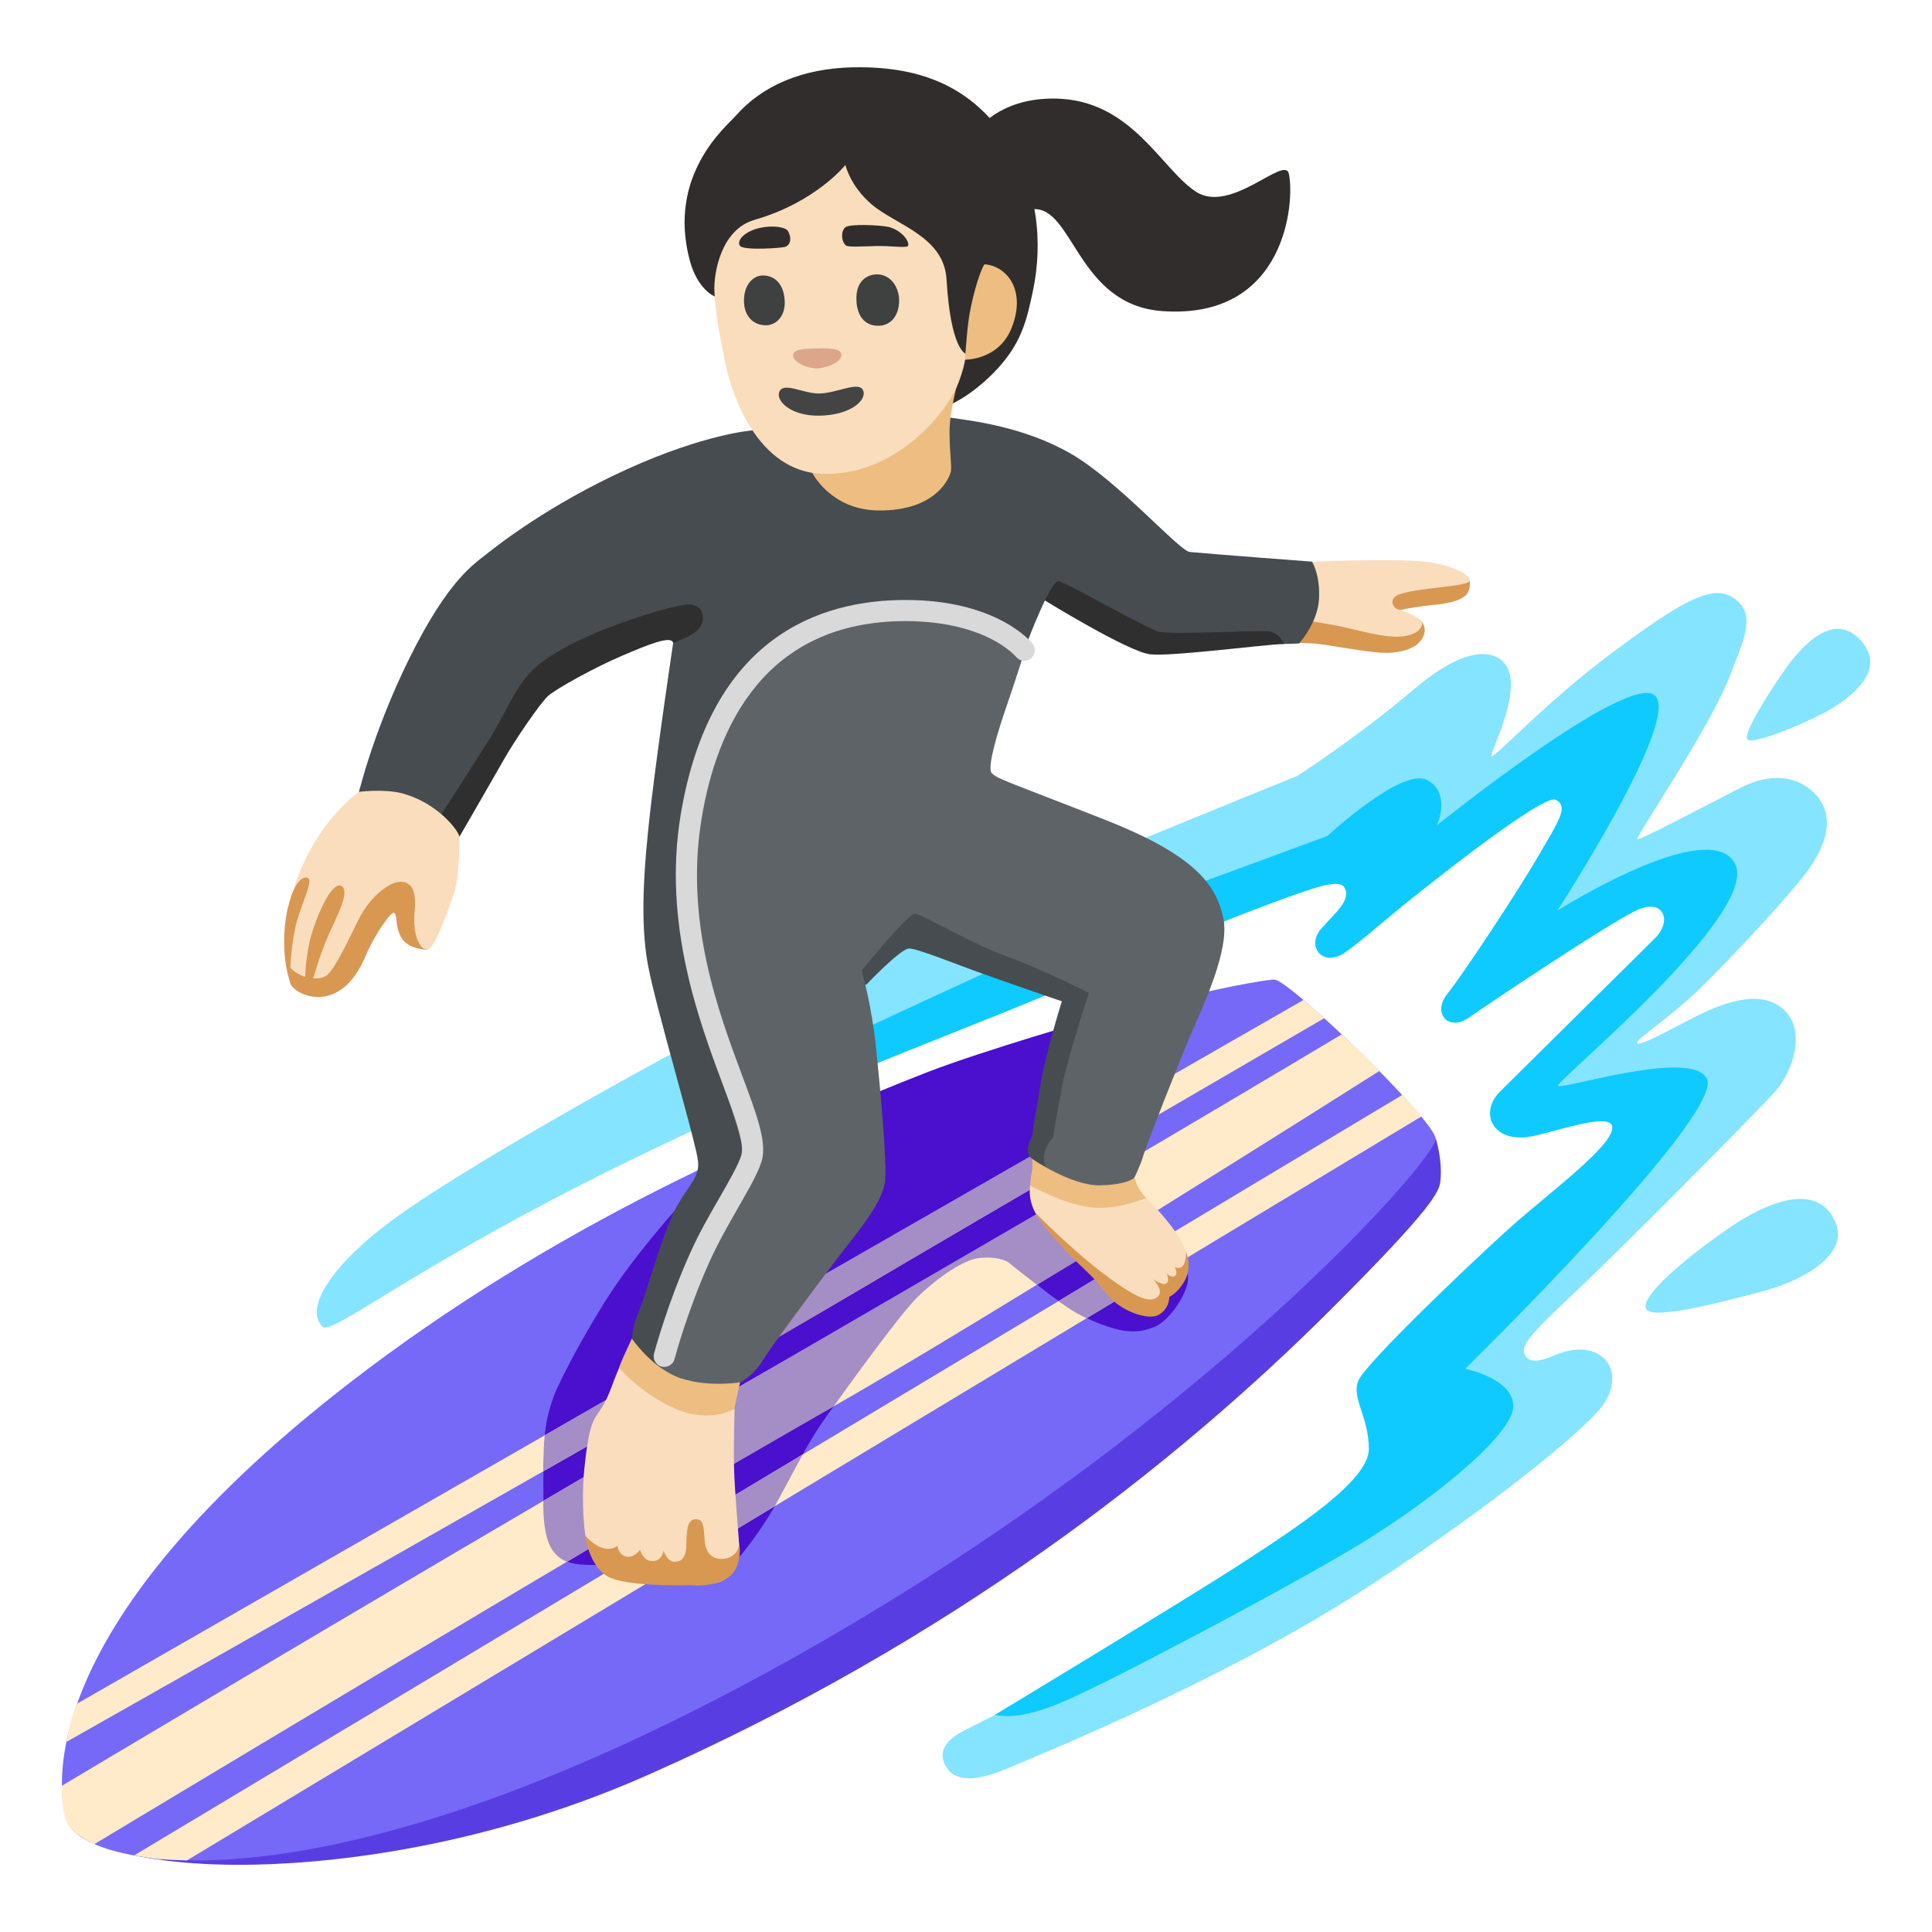 <svg enable-background="new 0 0 128 128" viewBox="0 0 128 128" xmlns="http://www.w3.org/2000/svg"><path d="m90.36 38.06-5.85 2.51.86 2.01s1.46.02 1.94.08c.88.1 2.45.41 3.88.56s2.81-.2 3.14-1.14c.26-.73-.38-1.11-.38-1.11l-1.61-.47s1.43-.32 2.62-.42 2.12-.38 2.32-.89c.24-.59 0-.95 0-.95l-6.91-.19z" fill="#d89852"/><path d="m69.94 6.53c5.06.09 7 4.7 9.31 6.18s5.87-2.45 6.14-1.2c.4 1.82-.16 9.7-8.4 9.1-5.65-.42-5.87-6.99-8.59-6.75s-4.16 2.26-4.16 2.26-1.09-4.04-.68-5.41c.61-2.07 2.6-4.24 6.38-4.18z" fill="#312d2d"/><path d="m51.01 25.69-3.66-6.05s-1.13-.44-1.65-2.38c-1.52-5.69 2.45-8.91 3.03-9.57 1.73-1.99 4.39-3.16 7.78-3.23 4.83-.1 7.9 1.53 10.04 4.59 2.28 3.25 2.53 7.11 1.9 10.14-.42 2.01-.76 3.65-2.69 5.58-1.75 1.75-3.21 2.21-3.21 2.21s-11.54-1.29-11.54-1.29z" fill="#312d2d"/><path d="m86.88 102.12-20.98 11.51s-2 1-2.33 1.19c-.71.41-1.59 1.2-.83 2.32s2.52.66 4.06 0 13.71-5.56 23.02-11.49c7.47-4.75 14.26-10.1 16.12-12.23 1.16-1.32 1.05-2.76.34-3.41-1.23-1.13-2.89-.38-3.64-.08s-1.45.36-1.66-.28.89-1.7 3.53-4.19c2.64-2.48 11.9-11.79 13.1-13.15s1.95-3.86.77-5.21c-1.42-1.61-3.89-.87-6.3.38-1.75.91-3.56 1.9-3.61 1.61s2.17-1.63 4.32-3.76c3.08-3.06 6.23-6.57 7.08-7.79 1.44-2.08 1.59-3.85.2-5.12-1.07-.98-2.73-1.25-4.73-.24-2.54 1.29-6.69 3.51-6.86 3.41s4.87-7.44 6.15-10.87c.84-2.25 1.9-4.15.06-5.2-1.36-.77-3.4.39-7.86 3.71s-7.81 7.01-8.01 6.86 2.57-5.12.52-6.45c-1.15-.74-3.08-.18-5.69 2.05-3.59 3.06-7.69 5.71-7.69 5.71s-24.81 10.03-31.78 13.39-22.42 11.84-28.1 15.98c-3.69 2.69-6.07 5.77-4.7 7.14.55.55 5.69-3.61 17.36-9.54 7.25-3.68 20.06-9.4 20.06-9.4l15.35-6.31 17.72-5.41 6.95-4.29 7.21-4.09-4.09 11.86 9.37-2.56.56 3.04-10.5 11.38h7.77l-1.04 3.04-14.26 16.42-.72 5.29-6.27 4.75z" fill="#85e4ff"/><path d="m65.9 113.62s12.75-7.7 16.29-10 8.5-5.49 8.5-7.61-1.15-3.36-.71-4.51 7.7-8.05 10.18-10.27c2.48-2.21 7.06-5.57 6.63-6.67-.33-.83-3.93.48-5.39.74-2.48.44-3.44-1.55-2.03-2.97 1.42-1.42 9.45-9.35 10.25-10.14 1.18-1.15.62-2.64-1.06-1.94s-10.55 6.67-11.23 7.16c-1.34.96-2.49-.26-1.43-1.58s4.69-6.82 6.02-9.12 2.04-3.27 1.15-3.72-9.57 6.55-10.54 7.35-2.92 2.47-3.53 2.84c-1.46.88-2.42-.54-1.5-1.61s2.02-1.9 1.59-2.74c-.17-.33-.74-.4-2.13.05-5.06 1.62-16.68 6.69-19.91 7.98-4.36 1.74-10.88 4.36-10.88 4.36l-.53-2.3s16.73-7.88 20.71-9.29c3.98-1.42 11.6-4.25 11.6-4.25s4.87-4.51 6.55-3.72.71 3.01.71 3.01 12.66-10.18 14.43-8.59-6.46 14.25-6.46 14.25 10.09-6.37 11.77-3.1-11.83 14.36-11.73 14.7 8.92-2.51 9.87-.45c1.12 2.41-16.02 19.21-16.02 19.21s3.19.62 3.19 2.48-5.44 6.37-11.01 9.64-14.48 7.88-16.34 8.77-4.78 2.48-6.99 2.04z" fill="#0fcaff"/><path d="m63.46 97.68-54.57 25.24s2.94.72 7.92.62c6.4-.13 16.07-1.49 26.15-5.96 19.99-8.86 34.81-20.44 45.25-30.86 6.78-6.77 7.15-7.79 7.22-8.47.15-1.4-.3-2.8-.3-2.8s-31.67 22.23-31.67 22.23z" fill="#583ee2"/><path d="m84.46 64.9c-1.07-.12-33.44 5.81-60 25.73-23.54 17.66-20.44 29.08-19.97 30.15 1.19 2.73 15.11 6.37 43.68-8.57 29.56-15.46 47.07-35.45 46.95-36.76s-9.6-10.43-10.67-10.55z" fill="#7669f7"/><path d="m46.08 78.67s-3.49 3.73-5.62 6.98c-1.67 2.54-3.45 5.95-3.78 6.88-.49 1.38-.68 2.28-.68 5.33s-.06 5.23 1.93 5.71c.57.14 1.4.11 2.06.11 1.12 0 2.12-.1 2.12-.1l6.59-.1s1.65-1.75 3.25-4.8 1.89-3.59 3.3-5.53 8.15-8.48 8.15-8.48l5.29.42s2.13 1.81 3.97 2.53c1.84.73 2.72.73 3.83.29s2.62-2.81 2.13-3.64-5.82-6.16-5.82-6.16l-.15-10.67s-7.42 2.13-11.2 3.59c-3.78 1.45-13.48 5.62-13.48 5.62l-1.89 1.99z" fill="#4b0fce"/><g fill="#ffebc9"><path d="m4.1 118.31s32.69-19.5 48.7-28.63 36.09-21.15 36.09-21.15.47.44 1.03.96c.51.47 1.46 1.47 1.46 1.47s-26.5 16.81-37 22.69-48.13 28.53-48.13 28.53-1.45-.64-1.81-1.4-.35-2.47-.35-2.47.01 0 .01 0z"/><path d="m4.41 115.4s43.3-24.5 51.6-29.41c8.3-4.92 31.72-18.53 31.72-18.53s-.46-.43-.68-.62-.69-.59-.69-.59l-81.25 46.62s-.23.57-.36 1.02c-.18.63-.35 1.51-.34 1.51z"/><path d="m8.88 122.93 84.03-50.39s.44.49.62.68.64.75.64.75l-81.79 49.29s-1.6-.06-1.98-.1-1.53-.23-1.53-.23z"/></g><g fill="#a58dc6"><path d="m36.08 95.09 5.13-2.95.46 2.1-5.68 3.23s0-.75.03-1.23c0-.4.07-1.16.07-1.16z"/><path d="m39.58 102.28-2.01 1.19s-.57-.17-.99-.8c-.68-1.02-.58-3.23-.58-3.23l3.65-2.14z"/><path d="m48.73 101.36 2.61-1.58 1.84-3.42-4.61 2.76z"/><path d="m48.49 97.07 6.75-3.9s4.32-6.08 5.62-7.31 2.98-2.42 4.06-2.52 1.73.14 2 .38 1.78 1.4 1.78 1.4l2.98-1.79-2.33-3.29-21.17 12.3z"/><path d="m51.23 88.8 18.28-10.73-.83-1.7-18.18 10.43z"/><path d="m70.12 86.21 2.72-1.65 1.55 1.34-2.4 1.44s-.71-.35-1.02-.56-.85-.57-.85-.57z"/></g><path d="m61.99 57.46-7.66 8.05 3.07-.28s2.27-2.39 2.83-2.39 2.99 1 4.98 1.71 5.14 1.79 5.14 1.79-1.12 3.59-1.4 5.42-.48 2.67-.52 3.15-.22.61-.33 1.16c-.08.42.24.67.24.67l1.36 1.16 4.03-5.3 1.04-8.49-12.8-6.66z" fill="#464c4f"/><path d="m44.6 84.64-1.95 6.67 5.38 1.24 1-.95s.86-.43 1.48-1.43 3.24-4.52 4.72-6.48 3.38-4.05 3.43-5.67-.33-5.81-.62-8.62-.95-5.1-.95-5.1 3.05-3.76 3.52-3.76 3.57 1.91 6.05 2.81 5.48 2.43 5.48 2.43-1.33 4.05-1.71 5.91-.67 3.67-.67 3.67-.44.46-.58 1.1c-.27 1.24 1.72 2.66 1.72 2.66l3.33.05.93-1.16s.4-.79.59-1.46 2.29-6 3.1-7.91 2.67-5.72 2.19-7.86-1.81-4.1-7.86-6.48-7.19-2.71-7.49-3.1.44-2.8.97-4.33 1.1-3.33 1.1-3.33l-.71-5-17.86.95-4.62 9.86.43 18 2.05 10.81-2.43 6.48z" fill="#5e6367"/><path d="m85.61 37.36s.4-.16 3.87-.22 4.95 0 5.85.22c1.16.29 2.06.73 2.03 1.12s-3.47.44-4.71.92c-.61.24-.45.85.04 1 .59.19 1.05.36 1.42.68.35.3-.12 1.17-1.76 1.1-1.22-.05-2.74-.54-3.99-.77s-2.8-.45-2.8-.45z" fill="#f9ddbd"/><path d="m68.07 35.59 1.17 4.2s5.52 3.4 6.96 3.56 7.62-.66 8.82-.68-.32-4.36-.32-4.36l-16.62-2.71z" fill="#2f2f2f"/><path d="m27.44 50.78.74 4.89 2.25-.22s2.27-3.92 2.96-5.14 2.39-3.72 2.92-4.2 3.13-1.91 4.89-2.66 3.29-1.38 3.4-.85c.16.78 2.81-.32 2.81-.32l.11-3.24-11.21 2.44-8.87 9.29z" fill="#2f2f2f"/><path d="m23.62 53.11s.96-4.36 3.51-9.51 4.25-6.21 5.05-6.85 4.25-3.35 9.4-5.68 8.23-2.55 8.23-2.55 11.79-1.06 13.17-.85 4.83.58 7.97 2.39 7.18 6.45 7.88 6.51c1.7.16 8.09.64 8.09.64s.55.84.47 2.45-1.32 2.97-1.32 2.97-.52.03-.99.03c-.13-.19-.34-.73-1.03-.83s-6.09.24-7.26.03c-.58-.1-6.11-3.24-6.64-3.35s-2.07 3.98-2.07 3.98l-4.67-1.7-5.52-.27-5.58 2.12-3.45 2.87-3.03 7.65-.32 7.59 1.06 6.11 2.6 9.03-.32 3.45-2.7 4.3-2.72 7.01-1.27.05-.28-1.96s-.04-.75.44-1.86c.48-1.12 1.38-4.51 2.23-6.37s1.81-2.34 1.7-3.56-2.87-10.41-3.35-13.17-.27-6.16.21-10.3 1.49-10.89 1.49-10.89 1.59-.53 1.86-1.17.05-1.38-.85-1.38-7.95 1.97-10.39 4.42c-1.1 1.1-1.85 3.02-2.85 4.6-1.24 1.95-2.47 3.89-3.46 5.39-1.68 2.57-5.29-1.34-5.29-1.34z" fill="#464c4f"/><path d="m44.01 90.56c-.06 0-.12 0-.18-.02-.37-.1-.6-.48-.5-.86.04-.13.89-3.34 2.43-6.74.56-1.25 1.28-2.5 1.92-3.61.65-1.13 1.26-2.2 1.44-2.81.22-.77-.46-2.6-1.25-4.71-1.58-4.24-3.97-10.64-2.77-17.85 1.96-11.74 9.18-14.21 14.89-14.21 6.05 0 8.32 2.77 8.42 2.89.24.3.19.74-.11.99-.3.24-.74.19-.98-.11-.02-.02-.51-.6-1.63-1.18-1.06-.54-2.9-1.19-5.69-1.19-9.37 0-12.52 7.09-13.51 13.04-1.14 6.84 1.08 12.78 2.7 17.12.95 2.54 1.63 4.37 1.28 5.59-.22.77-.85 1.86-1.57 3.12-.62 1.08-1.32 2.31-1.86 3.5-1.49 3.28-2.34 6.48-2.35 6.52-.08.31-.37.52-.68.52z" fill="#d9d9d9"/><path d="m115.76 48.98c.32.46 4.37-1.29 5.59-2.03 1.97-1.2 3.55-2.92 1.79-4.66-1.82-1.81-3.94.73-4.94 2.15-.83 1.18-2.73 4.12-2.44 4.54z" fill="#85e4ff"/><path d="m109.05 86.69c.31.8 4.66-.33 7.63-1.11s5.8-2.53 4.93-4.59c-1.12-2.66-4.35-1.49-7.03.35s-5.88 4.45-5.53 5.36z" fill="#85e4ff"/><g fill="#edbd82"><path d="m71.34 81.43-3.09-2.89s.02-.48.12-.95c.07-.34 0-.82 0-.82s2.61 1.8 4.51 1.76 2.29-.52 2.29-.52.08.35.23.64.53.72.53.72l-.34.98-4.24 1.08z"/><path d="m41.22 93.91-.21-3.3s.25-.64.41-.97.44-.96.44-.96 1.38 2.03 3.26 2.64 3.91.26 3.91.26l-.37 1.72-1.49 2.43-5.95-1.84z"/><path d="m53.92 29.55-.12 1.75s1.22 2.49 4.4 2.52c3.87.04 4.74-2.23 4.8-2.6s-.07-1.05-.09-2.47c-.03-1.67.66-3.61.66-4.22 0-1.12-9.64 5.01-9.64 5.01z"/><path d="m63.93 23.83s2.24.05 3.09-2.1c1.01-2.54-.35-4.11-1.78-4.22-.12 0-.76 1.68-1.05 3.58-.14.93-.26 2.74-.26 2.74z"/></g><path d="m41.02 90.62s-.24.54-.5 1.26c-.65 1.75-1.01 1.6-1.35 2.65-.2.62-.39 1.93-.5 3.29-.13 1.7.02 3.5.15 4.12.35 1.68 1.08 2.6 2.78 2.85s3.35.18 3.35.18 1.98.09 2.67-.14c.95-.32 1.37-1.33 1.37-2.02s-.33-3.98-.36-5.67.04-3.81.04-3.81-1.62 1.01-3.93 0-3.71-2.7-3.71-2.7h-.01z" fill="#f9ddbd"/><path d="m49.97 14.57c4.07-1.16 6.04-3.64 6.04-3.64s.32 1.41 1.75 2.62c1.62 1.37 4.78 2.11 4.95 4.95.27 4.63 1.25 4.92 1.25 4.92s.1.44-.44 1.89c-.79 2.12-4.27 6.27-9.08 6.08-4.22-.17-5.93-5.16-6.35-7.17s-.7-3.51-.76-4.92c-.05-1.2.43-4.09 2.65-4.73z" fill="#f9ddbd"/><path d="m56.05 16.27c-.34-.29-.34-.99-.03-1.22s2.26-.14 2.82-.02c.89.2 1.47 1 1.31 1.27-.08.14-1.13-.02-2.07 0s-1.88.09-2.04-.04z" fill="#312d2d"/><path d="m49.02 16.28c-.24-.36.34-.96 1.32-1.18.85-.19 1.7-.06 1.86.2.19.31.28.85-.16 1.05-.18.08-2.79.27-3.02-.07z" fill="#312d2d"/><path d="m58.17 18.18c-.7-.03-1.48.42-1.43 1.7.04 1.17.66 1.74 1.51 1.7s1.32-.76 1.32-1.67-.58-1.7-1.4-1.73z" fill="#3f4040"/><path d="m50.55 18.25c-.66 0-1.26.62-1.26 1.67s.63 1.59 1.37 1.63 1.37-.58 1.33-1.59-.55-1.7-1.44-1.71z" fill="#3f4040"/><path d="m54.23 24.4c.7-.06 1.54-.47 1.52-.9s-.91-.44-1.6-.42-1.63.01-1.61.48 1.04.9 1.69.84z" fill="#dba689"/><path d="m54.25 26.07c-1.04 0-2.29-.76-2.6-.15s.73 1.65 2.63 1.62c2.08-.03 3.18-1.04 2.9-1.68s-1.77.21-2.93.21z" fill="#444"/><path d="m68.24 78.54c0 .21-.21 1.31.84 2.5.88 1 3.34 3.62 4.16 4.39s1.31 1.2 1.66 1.38c.95.49 1.64.39 1.92.22s.52-.64.52-.64l.1-.64.35-.22s1.12-.64.89-2.21-2.75-3.95-2.75-3.95-1.66.71-3.29.65c-1.91-.07-4.39-1.49-4.4-1.48z" fill="#f9ddbd"/><path d="m21.06 60.85-2.15 2.17s.19 1.7.32 2.12c.22.76 3.31 2.29 5.01-1.85.43-1.05 1.62-2.91 1.86-2.81s.06.8.44 1.56c.44.88 1.76.88 1.76.88l.78-4.77-3.75-.95-4.26 3.65z" fill="#d89852"/><path d="m23.8 52.46s1.66-.21 2.84.1c2.45.66 3.79 2.57 3.79 2.87s.04 2.56-.38 3.84c-.52 1.55-1.28 3.57-1.72 3.64s-1.02-.85-.86-2.5c.09-.96.04-2.14-1.14-1.97-.37.05-1.66.66-2.61 2.55-.64 1.28-1.53 3.24-2.1 3.65s-2.05.13-2.56-.78.31-4.72.57-5.48c1.46-4.12 4.16-5.92 4.17-5.92z" fill="#f9ddbd"/><g fill="#d89852"><path d="m22.59 58.68c-.47-.21-1.24 1.08-1.86 2.93-.51 1.52-.54 3.4-.51 3.57.02.15.22.24.36.08.13-.1.4-1.54 1.23-3.42.4-.91 1.47-2.86.79-3.15z"/><path d="m19.09 60.05c-.63 2.7.04 4.96.17 5-.13-.44.07-2.84.4-3.98.42-1.44 1.06-2.69.76-2.89s-.95.23-1.32 1.88z"/><path d="m48.96 102.3c0 .43-.38.93-1.05.98s-1.14-.33-1.22-1.17-.02-1.48-.62-1.46-.57.98-.6 1.65c-.01.3.02 1.15-.75 1.17-.54.02-.75-.73-.75-.73s-.12.75-.82.68c-.6-.06-.74-.75-.74-.75s-.39.57-.92.46c-.53-.12-.58-.72-.58-.72s-.35.35-1.01.14c-.59-.19-1.14-.82-1.14-.82s.27 2.03 1.51 2.72c1.22.68 5.13.58 5.32.57.57.05 1.87.08 2.69-.53 1.04-.76.67-2.63.67-2.2z"/><path d="m68.56 80.3s.59 1.26 3.41 3.91c1.01.95 1.22 1.47 1.86 2.03.88.76 2.32 1.21 2.92.88.75-.42.72-1.2.72-1.2s.58-.26 1.02-1.07c.52-.94.09-1.93.09-1.93s.02.79-.28 1.01c-.23.17-.48 0-.48 0s.25.43.03.6-.56-.16-.56-.16.22.47 0 .65c-.23.2-.89-.27-.89-.27s.93.93.1 1.29c-.58.25-1.65-.35-3.29-1.58-2.18-1.62-4.66-4.16-4.66-4.16z"/></g></svg>
